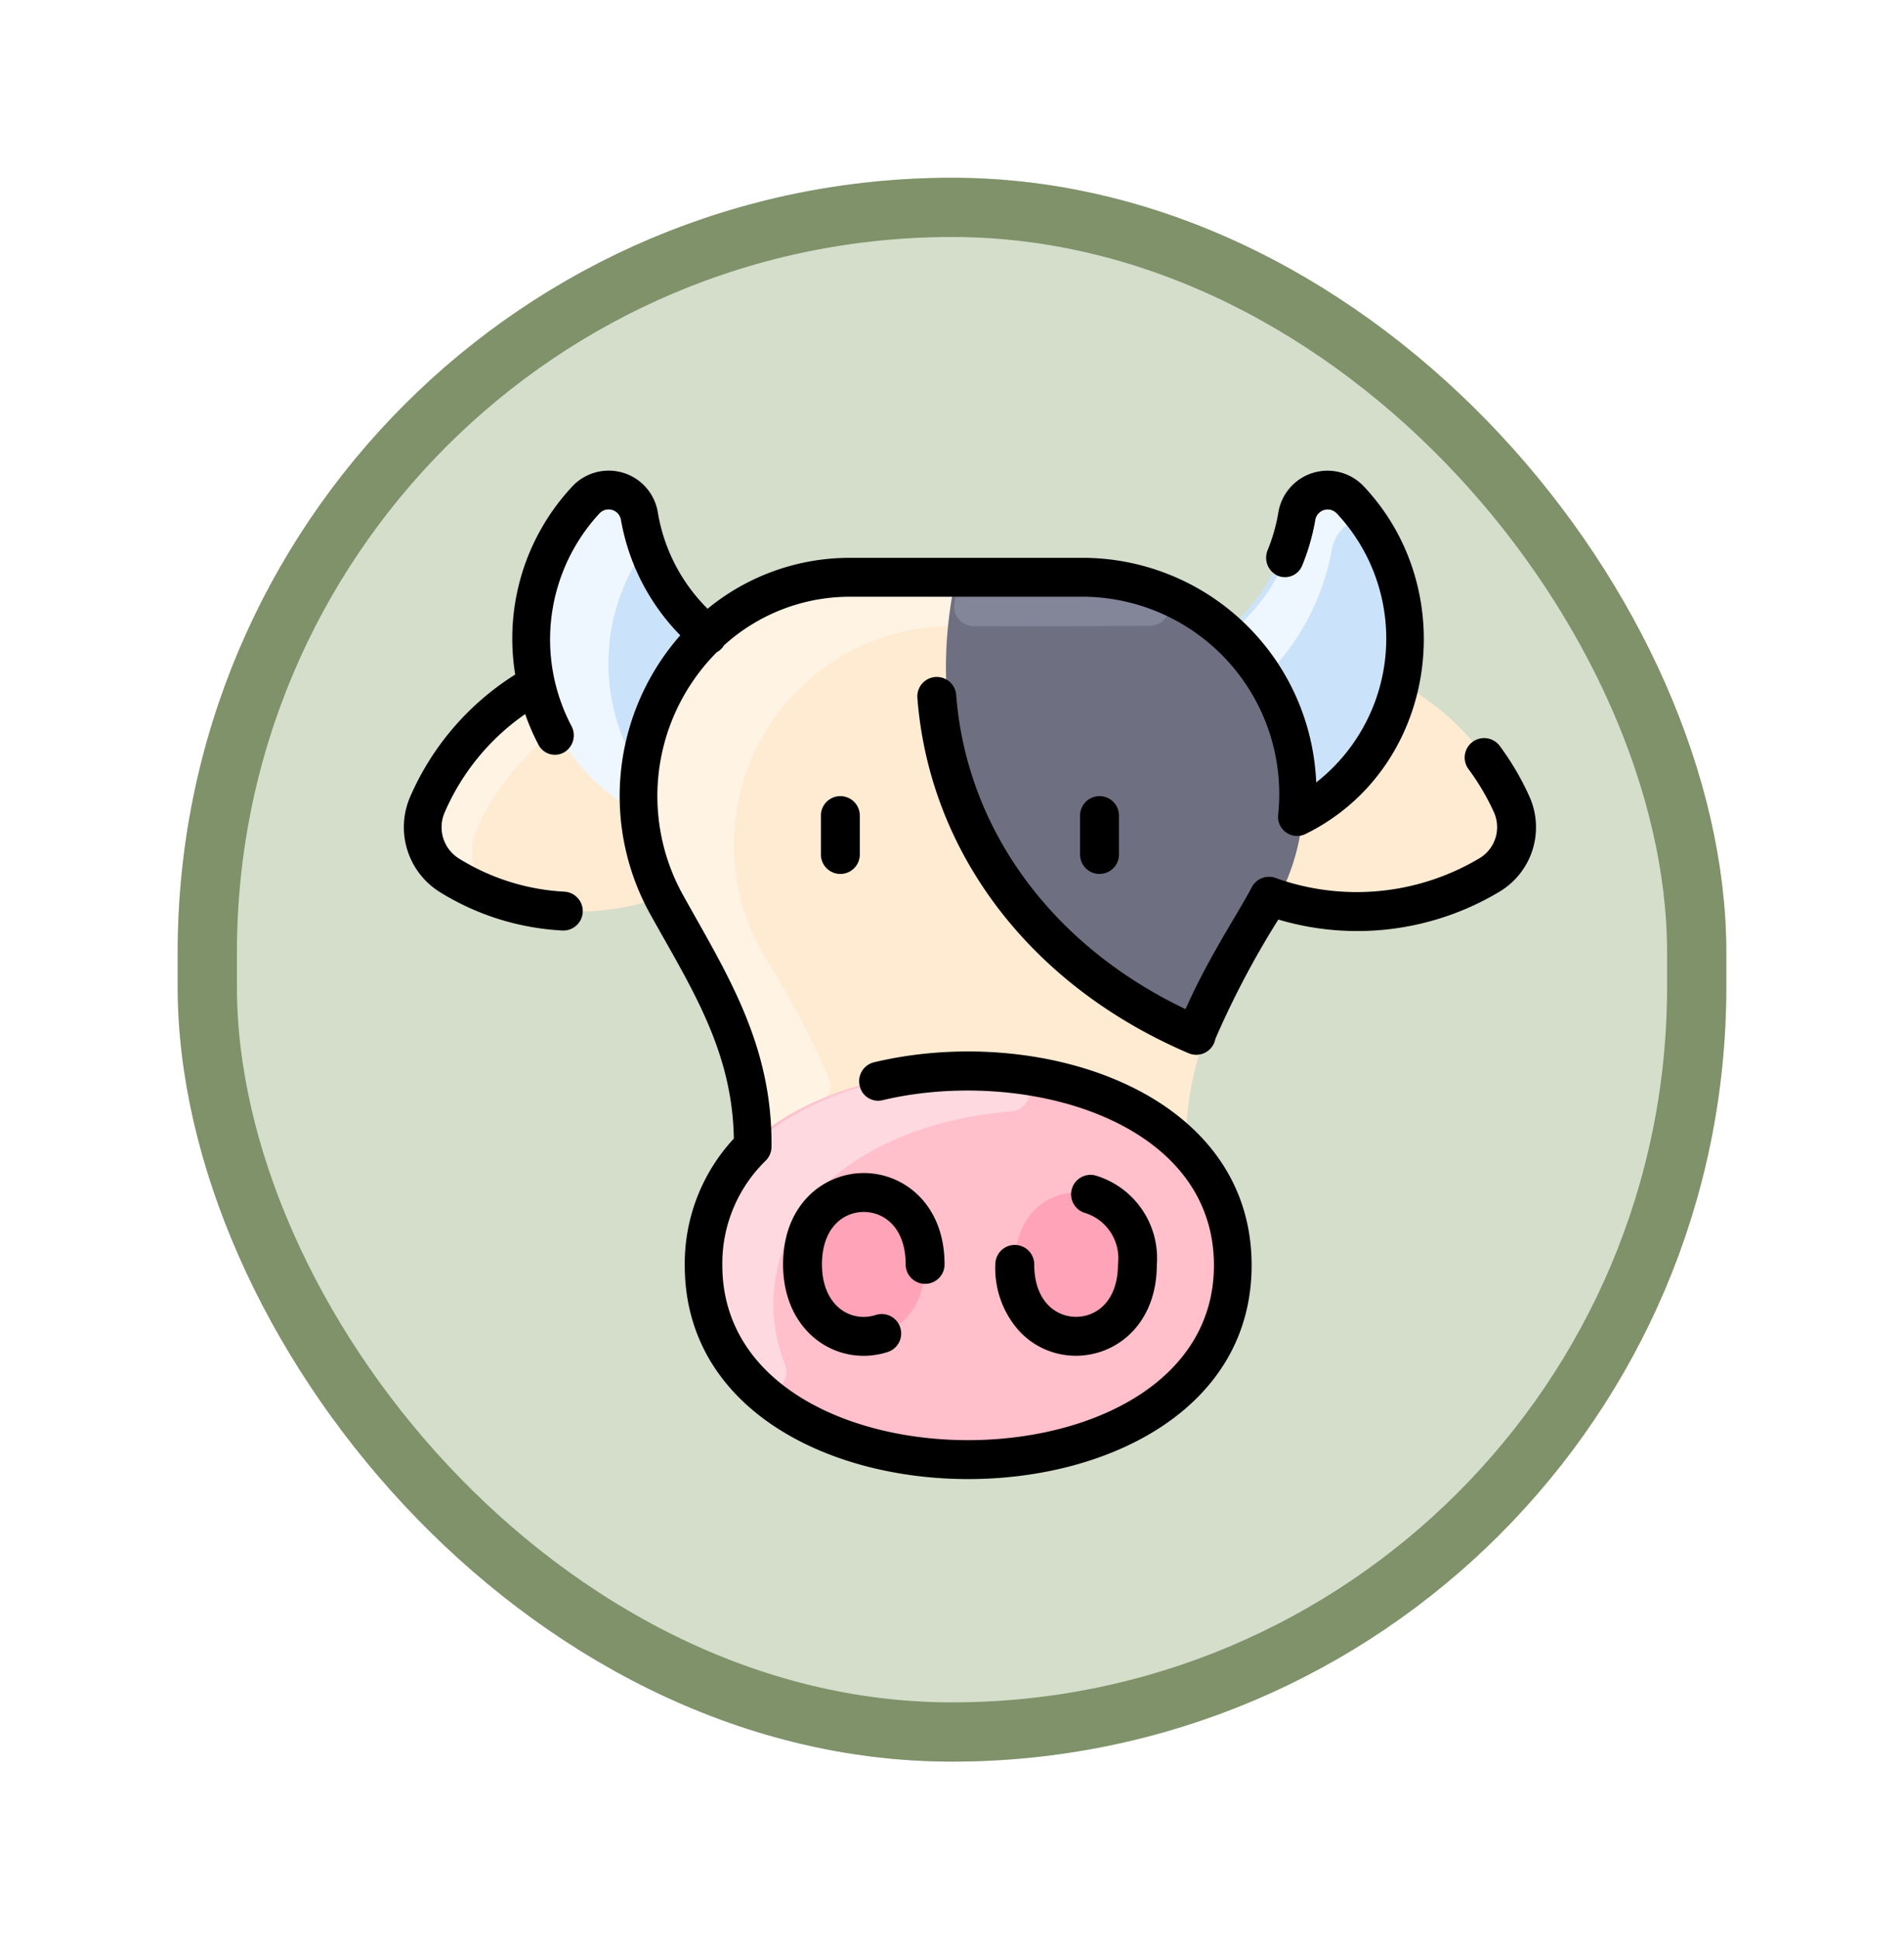 <svg xmlns="http://www.w3.org/2000/svg" xmlns:xlink="http://www.w3.org/1999/xlink" width="96.438" height="98.193" viewBox="0 0 96.438 98.193">
  <defs>
    <filter id="Rectángulo_402509" x="0" y="0" width="96.438" height="98.193" filterUnits="userSpaceOnUse">
      <feOffset dy="3" input="SourceAlpha"/>
      <feGaussianBlur stdDeviation="3" result="blur"/>
      <feFlood flood-opacity="0.161"/>
      <feComposite operator="in" in2="blur"/>
      <feComposite in="SourceGraphic"/>
    </filter>
  </defs>
  <g id="Grupo_1174860" data-name="Grupo 1174860" transform="translate(9 6)">
    <g transform="matrix(1, 0, 0, 1, -9, -6)" filter="url(#Rectángulo_402509)">
      <g id="Rectángulo_402509-2" data-name="Rectángulo 402509" transform="translate(9 6)" fill="#ced9c1" stroke="#6a8051" stroke-width="3" opacity="0.859">
        <rect width="78.438" height="80.193" rx="39.219" stroke="none"/>
        <rect x="1.5" y="1.5" width="75.438" height="77.193" rx="37.719" fill="none"/>
      </g>
    </g>
    <g id="cow_5880287" transform="translate(11.456 17.82)">
      <path id="Trazado_898141" data-name="Trazado 898141" d="M63.14,56.551a12.723,12.723,0,0,0-5.523-6.078h0a10.308,10.308,0,0,0-2.535-9.362,1.583,1.583,0,0,0-2.708.875,10.017,10.017,0,0,1-3.448,5.956,10.422,10.422,0,0,0-7.258-2.9H29.718a10.422,10.422,0,0,0-7.258,2.9,10.017,10.017,0,0,1-3.448-5.956,1.583,1.583,0,0,0-2.708-.875,10.308,10.308,0,0,0-2.535,9.362,12.724,12.724,0,0,0-5.524,6.078,2.867,2.867,0,0,0,1.109,3.575,12.439,12.439,0,0,0,10.788,1.08c.041-.021-.017-.055.26.44,2.086,3.74,4.4,7.243,4.35,12.219a8.254,8.254,0,0,0-2.493,6.011c0,13.122,26.867,13.123,26.867,0a8.249,8.249,0,0,0-2.493-6.009,15.514,15.514,0,0,1,1-5.635A58.355,58.355,0,0,1,51.222,61.2l.021.011a12.439,12.439,0,0,0,10.788-1.08,2.867,2.867,0,0,0,1.109-3.575Z" transform="translate(-7.022 -39.634)" fill="#ffebd2"/>
      <path id="Trazado_898142" data-name="Trazado 898142" d="M116.64,76.543c0,.167-.114.441-.283,1.629a.981.981,0,0,1-.951.837,11.087,11.087,0,0,0-9.244,16.6,49.251,49.251,0,0,1,3.348,6.311.986.986,0,0,1-.512,1.255,11.855,11.855,0,0,0-3.274,2.191c.054-4.976-2.335-8.479-4.488-12.219a11.083,11.083,0,0,1,9.61-16.6h5.792Z" transform="translate(-87.975 -71.134)" fill="#fff3e4"/>
      <path id="Trazado_898143" data-name="Trazado 898143" d="M14.57,122.492a.616.616,0,0,1-.179.738,12.628,12.628,0,0,0-3.675,4.736,2.772,2.772,0,0,0-.163,1.815.615.615,0,0,1-.907.673q-.124-.071-.248-.144a2.82,2.82,0,0,1-1.144-3.575,12.878,12.878,0,0,1,5.7-6.078A10.7,10.7,0,0,0,14.57,122.492Z" transform="translate(-7.022 -109.816)" fill="#fff3e4"/>
      <path id="Trazado_898144" data-name="Trazado 898144" d="M249.88,92.7a57.709,57.709,0,0,0-3.7,7.036c-9.264-3.962-14.938-12.8-12.693-23.137v-.052h6.537A11.082,11.082,0,0,1,249.88,92.7Z" transform="translate(-205.539 -71.136)" fill="#6e6f80"/>
      <path id="Trazado_898145" data-name="Trazado 898145" d="M244.864,79c-1.763.007-4.456.035-8.946.014a.984.984,0,0,1-.971-1.131c.169-1.084.24-1.183.24-1.338h6.537a11.187,11.187,0,0,1,3.427.529A.985.985,0,0,1,244.864,79Z" transform="translate(-207.064 -71.136)" fill="#838599"/>
      <path id="Trazado_898146" data-name="Trazado 898146" d="M152.584,283.368h0c-6.876-6.65-25.146-4.642-25.146,6.01,0,13.122,27.718,13.123,27.718,0A8.126,8.126,0,0,0,152.584,283.368Z" transform="translate(-112.625 -249.136)" fill="#ffbfcb"/>
      <path id="Trazado_898147" data-name="Trazado 898147" d="M133.7,285.351a8.281,8.281,0,0,0-1.992,9.08.985.985,0,0,1-1.585,1.083,8.148,8.148,0,0,1-2.689-6.121c0-7.269,8.435-10.394,15.741-9.76a.985.985,0,0,1,.009,1.963C139.495,281.9,135.975,283.153,133.7,285.351Z" transform="translate(-112.397 -249.15)" fill="#ffd9e0"/>
      <path id="Trazado_898148" data-name="Trazado 898148" d="M260.008,333.2c0-4.854,6.21-4.853,6.21,0S260.008,338.049,260.008,333.2Z" transform="translate(-229.059 -292.998)" fill="#ffa4b8"/>
      <path id="Trazado_898149" data-name="Trazado 898149" d="M169.568,333.2c0-4.853,6.21-4.854,6.21,0S169.568,338.05,169.568,333.2Z" transform="translate(-149.384 -292.998)" fill="#ffa4b8"/>
      <path id="Trazado_898150" data-name="Trazado 898150" d="M357.248,41.111a10.01,10.01,0,0,1-2.772,16.046h-.011a11.178,11.178,0,0,0-3.567-9.213,9.956,9.956,0,0,0,3.557-5.956,1.647,1.647,0,0,1,2.793-.875Z" transform="translate(-309.451 -39.634)" fill="#cbe3fa"/>
      <path id="Trazado_898151" data-name="Trazado 898151" d="M357.255,41.119a.728.728,0,0,1-.149,1.132,2.018,2.018,0,0,0-.968,1.4,12.123,12.123,0,0,1-2.787,5.793.733.733,0,0,1-1.136-.048,11.2,11.2,0,0,0-1.318-1.449,9.956,9.956,0,0,0,3.557-5.956A1.647,1.647,0,0,1,357.255,41.119Z" transform="translate(-309.139 -39.633)" fill="#eef7ff"/>
      <path id="Trazado_898152" data-name="Trazado 898152" d="M59.833,41.987a9.956,9.956,0,0,0,3.557,5.956,11.178,11.178,0,0,0-3.567,9.213h-.011A10.009,10.009,0,0,1,57.04,41.111,1.647,1.647,0,0,1,59.833,41.987Z" transform="translate(-47.494 -39.634)" fill="#cbe3fa"/>
      <path id="Trazado_898153" data-name="Trazado 898153" d="M59.82,57.156a9.535,9.535,0,0,1-5.4-6.683,10.089,10.089,0,0,1,2.615-9.362,1.647,1.647,0,0,1,2.793.875q.057.314.134.619a.991.991,0,0,1-.162.83,10.107,10.107,0,0,0-.187,11.671C59.915,55.543,59.684,55.724,59.82,57.156Z" transform="translate(-47.49 -39.634)" fill="#eef7ff"/>
      <g id="Grupo_1109882" data-name="Grupo 1109882" transform="translate(0 0)">
        <path id="Trazado_898154" data-name="Trazado 898154" d="M23.8,62.581a.986.986,0,0,0-.713,1.182.952.952,0,0,0,1.143.738c7.057-1.688,16.8.928,16.8,8.355,0,11.8-24.9,11.811-24.9,0a7.257,7.257,0,0,1,2.2-5.3,1,1,0,0,0,.29-.7c.055-5.175-2.259-8.753-4.468-12.722a10.318,10.318,0,0,1,1.695-12.315.954.954,0,0,0,.367-.351,9.492,9.492,0,0,1,6.408-2.461H34.541a9.994,9.994,0,0,1,9.743,11.037.965.965,0,0,0,1.366.984c6.649-3.252,8-12.293,2.955-17.625a2.523,2.523,0,0,0-4.32,1.388,9.061,9.061,0,0,1-.535,1.858,1,1,0,0,0,.507,1.291.941.941,0,0,0,1.248-.524,11.078,11.078,0,0,0,.655-2.273.635.635,0,0,1,1.084-.362A9.255,9.255,0,0,1,46.21,48.409,11.86,11.86,0,0,0,34.541,37.037H22.616a11.337,11.337,0,0,0-7.233,2.578,8.935,8.935,0,0,1-2.511-4.825A2.523,2.523,0,0,0,8.552,33.4,11.268,11.268,0,0,0,5.64,42.946a13.816,13.816,0,0,0-5.317,6.18A3.869,3.869,0,0,0,1.81,53.952a13.063,13.063,0,0,0,6.237,1.955.985.985,0,0,0,.1-1.967,11.224,11.224,0,0,1-5.358-1.68,1.865,1.865,0,0,1-.726-2.324,11.7,11.7,0,0,1,4.082-4.988A10.993,10.993,0,0,0,6.819,46.5a.936.936,0,0,0,1.294.386,1,1,0,0,0,.374-1.338A9.4,9.4,0,0,1,9.914,34.78.635.635,0,0,1,11,35.142a11.065,11.065,0,0,0,3,5.819,12.322,12.322,0,0,0-1.5,14.156c2.063,3.708,4.14,6.873,4.213,11.324a9.3,9.3,0,0,0-2.486,6.415c0,14.433,28.712,14.433,28.712,0,0-8.832-10.779-12.274-19.138-10.275Z" transform="translate(0 -32.613)"/>
        <path id="Trazado_898155" data-name="Trazado 898155" d="M165.657,323.523c1.055,0,2.12.821,2.12,2.655a.985.985,0,0,0,1.97,0c0-3.037-2.057-4.625-4.089-4.625s-4.09,1.589-4.09,4.625c0,3.5,2.815,5.245,5.314,4.431a.985.985,0,0,0-.61-1.873c-1.267.413-2.734-.446-2.734-2.558C163.537,324.344,164.6,323.523,165.657,323.523Z" transform="translate(-142.361 -285.98)"/>
        <path id="Trazado_898156" data-name="Trazado 898156" d="M256.1,329.464c-1.055,0-2.12-.821-2.12-2.655a.985.985,0,0,0-1.97,0,4.755,4.755,0,0,0,1.245,3.412c2.359,2.458,6.935,1.114,6.935-3.412a4.365,4.365,0,0,0-3.129-4.507.985.985,0,0,0-.478,1.911,2.408,2.408,0,0,1,1.638,2.6C258.219,328.643,257.154,329.464,256.1,329.464Z" transform="translate(-222.052 -286.611)"/>
        <path id="Trazado_898157" data-name="Trazado 898157" d="M177.993,166.545a.985.985,0,0,0-.985.985v1.97a.985.985,0,1,0,1.97,0v-1.97A.985.985,0,0,0,177.993,166.545Z" transform="translate(-155.885 -150.056)"/>
        <path id="Trazado_898158" data-name="Trazado 898158" d="M287.008,167.53v1.97a.985.985,0,1,0,1.97,0v-1.97a.985.985,0,0,0-1.97,0Z" transform="translate(-252.758 -150.056)"/>
        <path id="Trazado_898159" data-name="Trazado 898159" d="M256.463,123.5a13.894,13.894,0,0,0-1.511-2.571.985.985,0,0,0-1.581,1.175,11.929,11.929,0,0,1,1.3,2.206,1.833,1.833,0,0,1-.751,2.324,12.155,12.155,0,0,1-10.266,1.008.985.985,0,0,0-1.255.454c-.651,1.255-2.223,3.595-3.351,6.17-6.779-3.23-11.1-9.118-11.621-15.926a.985.985,0,0,0-1.964.15c.6,7.861,5.738,14.593,13.738,18.008a.984.984,0,0,0,1.355-.727,44.985,44.985,0,0,1,3.19-6.041,14.017,14.017,0,0,0,11.183-1.4A3.8,3.8,0,0,0,256.463,123.5Z" transform="translate(-199.454 -106.992)"/>
      </g>
    </g>
  </g>
</svg>
